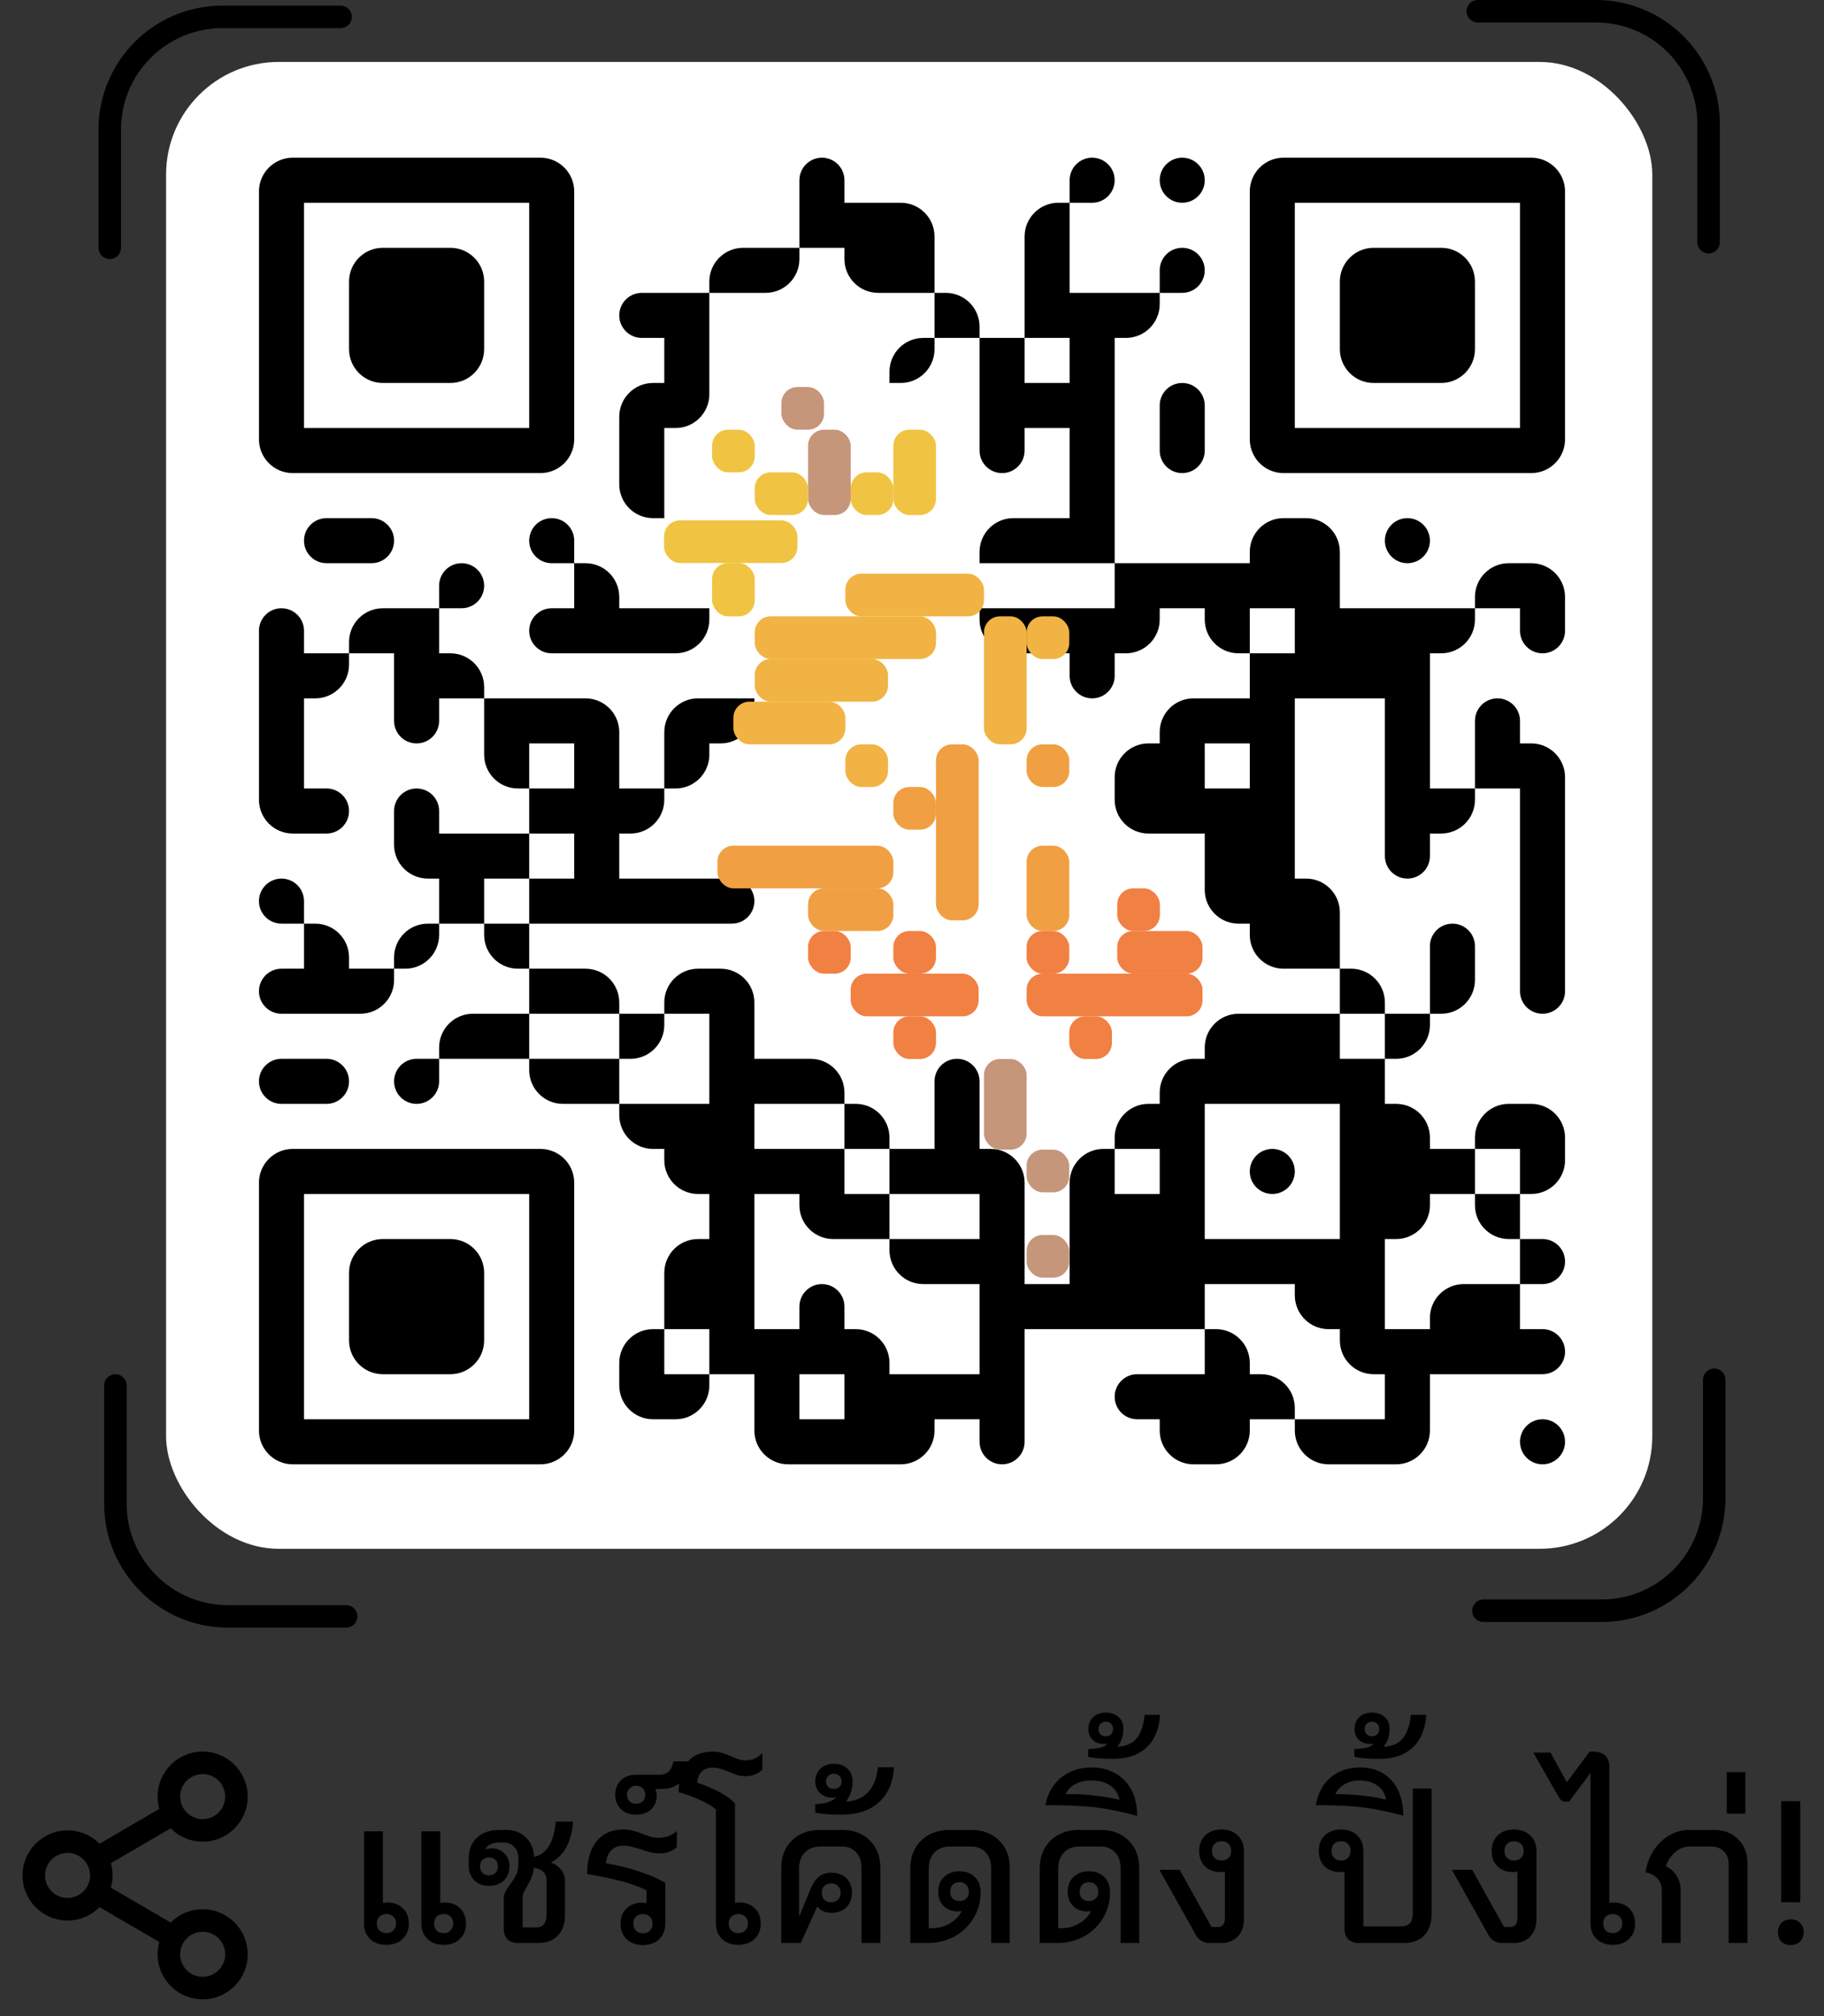 <svg width="162" height="179" viewBox="0 0 162 179" fill="none" xmlns="http://www.w3.org/2000/svg">
<rect x="0" y="0" width="162" height="179" fill="#333333" stroke="none"/>
<rect x="14.75" y="5.5" width="132" height="132" rx="10" fill="white"/>
<path d="M23 17C23 15.343 24.343 14 26 14H27V18H23V17ZM27 14H31V18H27V14ZM31 14H35V18H31V14ZM35 14H39V18H35V14ZM39 14H43V18H39V14ZM43 14H47V18H43V14ZM47 14H48C49.657 14 51 15.343 51 17V18H47V14ZM71 16C71 14.895 71.895 14 73 14V14C74.105 14 75 14.895 75 16V18H71V16ZM95 16C95 14.895 95.895 14 97 14V14C98.105 14 99 14.895 99 16V16C99 17.105 98.105 18 97 18H95V16ZM103 16C103 14.895 103.895 14 105 14V14C106.105 14 107 14.895 107 16V16C107 17.105 106.105 18 105 18V18C103.895 18 103 17.105 103 16V16ZM111 17C111 15.343 112.343 14 114 14H115V18H111V17ZM115 14H119V18H115V14ZM119 14H123V18H119V14ZM123 14H127V18H123V14ZM127 14H131V18H127V14ZM131 14H135V18H131V14ZM135 14H136C137.657 14 139 15.343 139 17V18H135V14ZM23 18H27V22H23V18ZM47 18H51V22H47V18ZM71 18H75V22H71V18ZM75 18H79V22H75V18ZM79 18H80C81.657 18 83 19.343 83 21V22H79V18ZM91 21C91 19.343 92.343 18 94 18H95V22H91V21ZM111 18H115V22H111V18ZM135 18H139V22H135V18ZM23 22H27V26H23V22ZM31 25C31 23.343 32.343 22 34 22H35V26H31V25ZM35 22H39V26H35V22ZM39 22H40C41.657 22 43 23.343 43 25V26H39V22ZM47 22H51V26H47V22ZM63 25C63 23.343 64.343 22 66 22H67V26H63V25ZM67 22H71V23C71 24.657 69.657 26 68 26H67V22ZM75 22H79V26H78C76.343 26 75 24.657 75 23V22ZM79 22H83V26H79V22ZM91 22H95V26H91V22ZM103 24C103 22.895 103.895 22 105 22V22C106.105 22 107 22.895 107 24V24C107 25.105 106.105 26 105 26H103V24ZM111 22H115V26H111V22ZM119 25C119 23.343 120.343 22 122 22H123V26H119V25ZM123 22H127V26H123V22ZM127 22H128C129.657 22 131 23.343 131 25V26H127V22ZM135 22H139V26H135V22ZM23 26H27V30H23V26ZM31 26H35V30H31V26ZM35 26H39V30H35V26ZM39 26H43V30H39V26ZM47 26H51V30H47V26ZM55 28C55 26.895 55.895 26 57 26H59V30H57C55.895 30 55 29.105 55 28V28ZM59 26H63V30H59V26ZM83 26H84C85.657 26 87 27.343 87 29V30H83V26ZM91 26H95V30H91V26ZM95 26H99V30H95V26ZM99 26H103V27C103 28.657 101.657 30 100 30H99V26ZM111 26H115V30H111V26ZM119 26H123V30H119V26ZM123 26H127V30H123V26ZM127 26H131V30H127V26ZM135 26H139V30H135V26ZM23 30H27V34H23V30ZM31 30H35V34H34C32.343 34 31 32.657 31 31V30ZM35 30H39V34H35V30ZM39 30H43V31C43 32.657 41.657 34 40 34H39V30ZM47 30H51V34H47V30ZM59 30H63V34H59V30ZM79 33C79 31.343 80.343 30 82 30H83V31C83 32.657 81.657 34 80 34H79V33ZM87 30H91V34H87V30ZM95 30H99V34H95V30ZM111 30H115V34H111V30ZM119 30H123V34H122C120.343 34 119 32.657 119 31V30ZM123 30H127V34H123V30ZM127 30H131V31C131 32.657 129.657 34 128 34H127V30ZM135 30H139V34H135V30ZM23 34H27V38H23V34ZM47 34H51V38H47V34ZM55 37C55 35.343 56.343 34 58 34H59V38H55V37ZM59 34H63V35C63 36.657 61.657 38 60 38H59V34ZM87 34H91V38H87V34ZM91 34H95V38H91V34ZM95 34H99V38H95V34ZM103 36C103 34.895 103.895 34 105 34V34C106.105 34 107 34.895 107 36V38H103V36ZM111 34H115V38H111V34ZM135 34H139V38H135V34ZM23 38H27V42H26C24.343 42 23 40.657 23 39V38ZM27 38H31V42H27V38ZM31 38H35V42H31V38ZM35 38H39V42H35V38ZM39 38H43V42H39V38ZM43 38H47V42H43V38ZM47 38H51V39C51 40.657 49.657 42 48 42H47V38ZM55 38H59V42H55V38ZM87 38H91V40C91 41.105 90.105 42 89 42V42C87.895 42 87 41.105 87 40V38ZM95 38H99V42H95V38ZM103 38H107V40C107 41.105 106.105 42 105 42V42C103.895 42 103 41.105 103 40V38ZM111 38H115V42H114C112.343 42 111 40.657 111 39V38ZM115 38H119V42H115V38ZM119 38H123V42H119V38ZM123 38H127V42H123V38ZM127 38H131V42H127V38ZM131 38H135V42H131V38ZM135 38H139V39C139 40.657 137.657 42 136 42H135V38ZM55 42H59V46H58C56.343 46 55 44.657 55 43V42ZM95 42H99V46H95V42ZM27 48C27 46.895 27.895 46 29 46H31V50H29C27.895 50 27 49.105 27 48V48ZM31 46H33C34.105 46 35 46.895 35 48V48C35 49.105 34.105 50 33 50H31V46ZM47 48C47 46.895 47.895 46 49 46V46C50.105 46 51 46.895 51 48V50H49C47.895 50 47 49.105 47 48V48ZM87 49C87 47.343 88.343 46 90 46H91V50H87V49ZM91 46H95V50H91V46ZM95 46H99V50H95V46ZM111 49C111 47.343 112.343 46 114 46H115V50H111V49ZM115 46H116C117.657 46 119 47.343 119 49V50H115V46ZM123 48C123 46.895 123.895 46 125 46V46C126.105 46 127 46.895 127 48V48C127 49.105 126.105 50 125 50V50C123.895 50 123 49.105 123 48V48ZM39 52C39 50.895 39.895 50 41 50V50C42.105 50 43 50.895 43 52V52C43 53.105 42.105 54 41 54H39V52ZM51 50H52C53.657 50 55 51.343 55 53V54H51V50ZM99 50H103V54H99V50ZM103 50H107V54H103V50ZM107 50H111V54H107V50ZM111 50H115V54H111V50ZM115 50H119V54H115V50ZM131 53C131 51.343 132.343 50 134 50H135V54H131V53ZM135 50H136C137.657 50 139 51.343 139 53V54H135V50ZM23 56C23 54.895 23.895 54 25 54V54C26.105 54 27 54.895 27 56V58H23V56ZM31 57C31 55.343 32.343 54 34 54H35V58H31V57ZM35 54H39V58H35V54ZM47 56C47 54.895 47.895 54 49 54H51V58H49C47.895 58 47 57.105 47 56V56ZM51 54H55V58H51V54ZM55 54H59V58H55V54ZM59 54H63V55C63 56.657 61.657 58 60 58H59V54ZM87 54H91V58H90C88.343 58 87 56.657 87 55V54ZM91 54H95V58H91V54ZM95 54H99V58H95V54ZM99 54H103V55C103 56.657 101.657 58 100 58H99V54ZM107 54H111V58H110C108.343 58 107 56.657 107 55V54ZM115 54H119V58H115V54ZM119 54H123V58H119V54ZM123 54H127V58H123V54ZM127 54H131V55C131 56.657 129.657 58 128 58H127V54ZM135 54H139V56C139 57.105 138.105 58 137 58V58C135.895 58 135 57.105 135 56V54ZM23 58H27V62H23V58ZM27 58H31V59C31 60.657 29.657 62 28 62H27V58ZM35 58H39V62H35V58ZM39 58H40C41.657 58 43 59.343 43 61V62H39V58ZM95 58H99V60C99 61.105 98.105 62 97 62V62C95.895 62 95 61.105 95 60V58ZM111 58H115V62H111V58ZM115 58H119V62H115V58ZM119 58H123V62H119V58ZM123 58H127V62H123V58ZM23 62H27V66H23V62ZM35 62H39V64C39 65.105 38.105 66 37 66V66C35.895 66 35 65.105 35 64V62ZM43 62H47V66H43V62ZM47 62H51V66H47V62ZM51 62H52C53.657 62 55 63.343 55 65V66H51V62ZM59 65C59 63.343 60.343 62 62 62H63V66H59V65ZM63 62H67V63C67 64.657 65.657 66 64 66H63V62ZM103 65C103 63.343 104.343 62 106 62H107V66H103V65ZM107 62H111V66H107V62ZM111 62H115V66H111V62ZM123 62H127V66H123V62ZM131 64C131 62.895 131.895 62 133 62V62C134.105 62 135 62.895 135 64V66H131V64ZM23 66H27V70H23V66ZM43 66H47V70H46C44.343 70 43 68.657 43 67V66ZM51 66H55V70H51V66ZM59 66H63V67C63 68.657 61.657 70 60 70H59V66ZM99 69C99 67.343 100.343 66 102 66H103V70H99V69ZM103 66H107V70H103V66ZM111 66H115V70H111V66ZM123 66H127V70H123V66ZM131 66H135V70H131V66ZM135 66H136C137.657 66 139 67.343 139 69V70H135V66ZM23 70H27V74H26C24.343 74 23 72.657 23 71V70ZM27 70H29C30.105 70 31 70.895 31 72V72C31 73.105 30.105 74 29 74H27V70ZM35 72C35 70.895 35.895 70 37 70V70C38.105 70 39 70.895 39 72V74H35V72ZM47 70H51V74H47V70ZM51 70H55V74H51V70ZM55 70H59V71C59 72.657 57.657 74 56 74H55V70ZM99 70H103V74H102C100.343 74 99 72.657 99 71V70ZM103 70H107V74H103V70ZM107 70H111V74H107V70ZM111 70H115V74H111V70ZM123 70H127V74H123V70ZM127 70H131V71C131 72.657 129.657 74 128 74H127V70ZM135 70H139V74H135V70ZM35 74H39V78H38C36.343 78 35 76.657 35 75V74ZM39 74H43V78H39V74ZM43 74H47V78H43V74ZM51 74H55V78H51V74ZM107 74H111V78H107V74ZM111 74H115V78H111V74ZM123 74H127V76C127 77.105 126.105 78 125 78V78C123.895 78 123 77.105 123 76V74ZM135 74H139V78H135V74ZM23 80C23 78.895 23.895 78 25 78V78C26.105 78 27 78.895 27 80V82H25C23.895 82 23 81.105 23 80V80ZM39 78H43V82H39V78ZM47 78H51V82H47V78ZM51 78H55V82H51V78ZM55 78H59V82H55V78ZM59 78H63V82H59V78ZM63 78H65C66.105 78 67 78.895 67 80V80C67 81.105 66.105 82 65 82H63V78ZM107 78H111V82H110C108.343 82 107 80.657 107 79V78ZM111 78H115V82H111V78ZM115 78H116C117.657 78 119 79.343 119 81V82H115V78ZM135 78H139V82H135V78ZM27 82H28C29.657 82 31 83.343 31 85V86H27V82ZM35 85C35 83.343 36.343 82 38 82H39V83C39 84.657 37.657 86 36 86H35V85ZM43 82H47V86H46C44.343 86 43 84.657 43 83V82ZM111 82H115V86H114C112.343 86 111 84.657 111 83V82ZM115 82H119V86H115V82ZM127 84C127 82.895 127.895 82 129 82V82C130.105 82 131 82.895 131 84V86H127V84ZM135 82H139V86H135V82ZM23 88C23 86.895 23.895 86 25 86H27V90H25C23.895 90 23 89.105 23 88V88ZM27 86H31V90H27V86ZM31 86H35V87C35 88.657 33.657 90 32 90H31V86ZM47 86H51V90H47V86ZM51 86H52C53.657 86 55 87.343 55 89V90H51V86ZM59 89C59 87.343 60.343 86 62 86H63V90H59V89ZM63 86H64C65.657 86 67 87.343 67 89V90H63V86ZM119 86H120C121.657 86 123 87.343 123 89V90H119V86ZM127 86H131V87C131 88.657 129.657 90 128 90H127V86ZM135 86H139V88C139 89.105 138.105 90 137 90V90C135.895 90 135 89.105 135 88V86ZM39 93C39 91.343 40.343 90 42 90H43V94H39V93ZM43 90H47V94H43V90ZM55 90H59V91C59 92.657 57.657 94 56 94H55V90ZM63 90H67V94H63V90ZM107 93C107 91.343 108.343 90 110 90H111V94H107V93ZM111 90H115V94H111V90ZM115 90H119V94H115V90ZM123 90H127V91C127 92.657 125.657 94 124 94H123V90ZM23 96C23 94.895 23.895 94 25 94H27V98H25C23.895 98 23 97.105 23 96V96ZM27 94H29C30.105 94 31 94.895 31 96V96C31 97.105 30.105 98 29 98H27V94ZM35 96C35 94.895 35.895 94 37 94H39V96C39 97.105 38.105 98 37 98V98C35.895 98 35 97.105 35 96V96ZM47 94H51V98H50C48.343 98 47 96.657 47 95V94ZM51 94H55V98H51V94ZM63 94H67V98H63V94ZM67 94H71V98H67V94ZM71 94H72C73.657 94 75 95.343 75 97V98H71V94ZM83 96C83 94.895 83.895 94 85 94V94C86.105 94 87 94.895 87 96V98H83V96ZM103 97C103 95.343 104.343 94 106 94H107V98H103V97ZM107 94H111V98H107V94ZM111 94H115V98H111V94ZM115 94H119V98H115V94ZM119 94H123V98H119V94ZM55 98H59V102H58C56.343 102 55 100.657 55 99V98ZM59 98H63V102H59V98ZM63 98H67V102H63V98ZM75 98H76C77.657 98 79 99.343 79 101V102H75V98ZM83 98H87V102H83V98ZM99 101C99 99.343 100.343 98 102 98H103V102H99V101ZM103 98H107V102H103V98ZM119 98H123V102H119V98ZM123 98H124C125.657 98 127 99.343 127 101V102H123V98ZM131 101C131 99.343 132.343 98 134 98H135V102H131V101ZM135 98H136C137.657 98 139 99.343 139 101V102H135V98ZM23 105C23 103.343 24.343 102 26 102H27V106H23V105ZM27 102H31V106H27V102ZM31 102H35V106H31V102ZM35 102H39V106H35V102ZM39 102H43V106H39V102ZM43 102H47V106H43V102ZM47 102H48C49.657 102 51 103.343 51 105V106H47V102ZM59 102H63V106H62C60.343 106 59 104.657 59 103V102ZM63 102H67V106H63V102ZM67 102H71V106H67V102ZM71 102H75V106H71V102ZM79 102H83V106H79V102ZM83 102H87V106H83V102ZM87 102H88C89.657 102 91 103.343 91 105V106H87V102ZM95 105C95 103.343 96.343 102 98 102H99V106H95V105ZM103 102H107V106H103V102ZM111 104C111 102.895 111.895 102 113 102V102C114.105 102 115 102.895 115 104V104C115 105.105 114.105 106 113 106V106C111.895 106 111 105.105 111 104V104ZM119 102H123V106H119V102ZM123 102H127V106H123V102ZM127 102H131V106H127V102ZM135 102H139V103C139 104.657 137.657 106 136 106H135V102ZM23 106H27V110H23V106ZM47 106H51V110H47V106ZM63 106H67V110H63V106ZM71 106H75V110H74C72.343 110 71 108.657 71 107V106ZM75 106H79V110H75V106ZM87 106H91V110H87V106ZM95 106H99V110H95V106ZM99 106H103V110H99V106ZM103 106H107V110H103V106ZM119 106H123V110H119V106ZM123 106H127V107C127 108.657 125.657 110 124 110H123V106ZM131 106H135V110H134C132.343 110 131 108.657 131 107V106ZM23 110H27V114H23V110ZM31 113C31 111.343 32.343 110 34 110H35V114H31V113ZM35 110H39V114H35V110ZM39 110H40C41.657 110 43 111.343 43 113V114H39V110ZM47 110H51V114H47V110ZM59 113C59 111.343 60.343 110 62 110H63V114H59V113ZM63 110H67V114H63V110ZM79 110H83V114H82C80.343 114 79 112.657 79 111V110ZM83 110H87V114H83V110ZM87 110H91V114H87V110ZM95 110H99V114H95V110ZM99 110H103V114H99V110ZM103 110H107V114H103V110ZM107 110H111V114H107V110ZM111 110H115V114H111V110ZM115 110H119V114H115V110ZM119 110H123V114H119V110ZM135 110H137C138.105 110 139 110.895 139 112V112C139 113.105 138.105 114 137 114H135V110ZM23 114H27V118H23V114ZM31 114H35V118H31V114ZM35 114H39V118H35V114ZM39 114H43V118H39V114ZM47 114H51V118H47V114ZM59 114H63V118H59V114ZM63 114H67V118H63V114ZM71 116C71 114.895 71.895 114 73 114V114C74.105 114 75 114.895 75 116V118H71V116ZM87 114H91V118H87V114ZM91 114H95V118H91V114ZM95 114H99V118H95V114ZM99 114H103V118H99V114ZM103 114H107V118H103V114ZM115 114H119V118H118C116.343 118 115 116.657 115 115V114ZM119 114H123V118H119V114ZM127 117C127 115.343 128.343 114 130 114H131V118H127V117ZM131 114H135V118H131V114ZM23 118H27V122H23V118ZM31 118H35V122H34C32.343 122 31 120.657 31 119V118ZM35 118H39V122H35V118ZM39 118H43V119C43 120.657 41.657 122 40 122H39V118ZM47 118H51V122H47V118ZM55 121C55 119.343 56.343 118 58 118H59V122H55V121ZM63 118H67V122H63V118ZM67 118H71V122H67V118ZM71 118H75V122H71V118ZM75 118H76C77.657 118 79 119.343 79 121V122H75V118ZM87 118H91V122H87V118ZM107 118H108C109.657 118 111 119.343 111 121V122H107V118ZM119 118H123V122H122C120.343 122 119 120.657 119 119V118ZM123 118H127V122H123V118ZM127 118H131V122H127V118ZM131 118H135V122H131V118ZM135 118H137C138.105 118 139 118.895 139 120V120C139 121.105 138.105 122 137 122H135V118ZM23 122H27V126H23V122ZM47 122H51V126H47V122ZM55 122H59V126H58C56.343 126 55 124.657 55 123V122ZM59 122H63V123C63 124.657 61.657 126 60 126H59V122ZM67 122H71V126H67V122ZM75 122H79V126H75V122ZM79 122H83V126H79V122ZM83 122H87V126H83V122ZM87 122H91V126H87V122ZM99 124C99 122.895 99.895 122 101 122H103V126H101C99.895 126 99 125.105 99 124V124ZM103 122H107V126H103V122ZM107 122H111V126H107V122ZM111 122H112C113.657 122 115 123.343 115 125V126H111V122ZM123 122H127V126H123V122ZM23 126H27V130H26C24.343 130 23 128.657 23 127V126ZM27 126H31V130H27V126ZM31 126H35V130H31V126ZM35 126H39V130H35V126ZM39 126H43V130H39V126ZM43 126H47V130H43V126ZM47 126H51V127C51 128.657 49.657 130 48 130H47V126ZM67 126H71V130H70C68.343 130 67 128.657 67 127V126ZM71 126H75V130H71V126ZM75 126H79V130H75V126ZM79 126H83V127C83 128.657 81.657 130 80 130H79V126ZM87 126H91V128C91 129.105 90.105 130 89 130V130C87.895 130 87 129.105 87 128V126ZM103 126H107V130H106C104.343 130 103 128.657 103 127V126ZM107 126H111V127C111 128.657 109.657 130 108 130H107V126ZM115 126H119V130H118C116.343 130 115 128.657 115 127V126ZM119 126H123V130H119V126ZM123 126H127V127C127 128.657 125.657 130 124 130H123V126ZM135 128C135 126.895 135.895 126 137 126V126C138.105 126 139 126.895 139 128V128C139 129.105 138.105 130 137 130V130C135.895 130 135 129.105 135 128V128Z" fill="black"/>
<rect x="91.18" y="109.641" width="3.788" height="3.788" rx="1.42" fill="#C6967B"/>
<rect x="91.18" y="102.065" width="3.788" height="3.788" rx="1.42" fill="#C6967B"/>
<rect x="87.392" y="94.016" width="3.788" height="8.049" rx="1.42" fill="#C6967B"/>
<rect x="71.768" y="38.147" width="3.788" height="7.576" rx="1.42" fill="#C6967B"/>
<rect x="69.4" y="34.359" width="3.788" height="3.788" rx="1.42" fill="#C6967B"/>
<rect x="79.343" y="90.228" width="3.788" height="3.788" rx="1.42" fill="#F18043"/>
<rect x="94.968" y="90.228" width="3.788" height="3.788" rx="1.42" fill="#F18043"/>
<rect x="91.18" y="86.441" width="15.624" height="3.788" rx="1.42" fill="#F18043"/>
<rect x="75.555" y="86.441" width="11.363" height="3.788" rx="1.42" fill="#F18043"/>
<rect x="71.768" y="82.653" width="3.788" height="3.788" rx="1.42" fill="#F18043"/>
<rect x="71.768" y="78.865" width="7.576" height="3.788" rx="1.42" fill="#F19F43"/>
<rect x="91.18" y="75.078" width="3.788" height="7.576" rx="1.42" fill="#F19F43"/>
<rect x="63.719" y="75.078" width="15.624" height="3.788" rx="1.42" fill="#F19F43"/>
<rect x="79.343" y="69.869" width="3.788" height="3.788" rx="1.42" fill="#F19F43"/>
<rect x="91.18" y="66.082" width="3.788" height="3.788" rx="1.42" fill="#F19F43"/>
<rect x="83.131" y="66.082" width="3.788" height="15.624" rx="1.42" fill="#F19F43"/>
<rect x="87.392" y="54.718" width="3.788" height="11.363" rx="1.42" fill="#F1B343"/>
<rect x="75.082" y="66.082" width="3.788" height="3.788" rx="1.42" fill="#F1B343"/>
<rect x="91.18" y="54.718" width="3.788" height="3.788" rx="1.42" fill="#F1B343"/>
<rect x="65.139" y="62.294" width="9.943" height="3.788" rx="1.42" fill="#F1B343"/>
<rect x="67.032" y="58.506" width="11.837" height="3.788" rx="1.42" fill="#F1B343"/>
<rect x="67.032" y="54.718" width="16.098" height="3.788" rx="1.42" fill="#F1B343"/>
<rect x="75.082" y="50.931" width="12.31" height="3.788" rx="1.42" fill="#F1B343"/>
<rect x="63.245" y="49.984" width="3.788" height="4.735" rx="1.42" fill="#F1C343"/>
<rect x="63.245" y="38.147" width="3.788" height="3.788" rx="1.42" fill="#F1C343"/>
<rect x="79.343" y="38.147" width="3.788" height="7.576" rx="1.42" fill="#F1C343"/>
<rect x="58.983" y="46.196" width="11.837" height="3.788" rx="1.42" fill="#F1C343"/>
<rect x="67.032" y="41.935" width="4.735" height="3.788" rx="1.42" fill="#F1C343"/>
<rect x="75.555" y="41.935" width="3.788" height="3.788" rx="1.42" fill="#F1C343"/>
<rect x="79.343" y="82.653" width="3.788" height="3.788" rx="1.42" fill="#F18043"/>
<rect x="91.18" y="82.653" width="3.788" height="3.788" rx="1.42" fill="#F18043"/>
<rect x="99.228" y="78.865" width="3.788" height="3.788" rx="1.42" fill="#F18043"/>
<rect x="99.228" y="82.653" width="7.576" height="3.788" rx="1.42" fill="#F18043"/>
<path fill-rule="evenodd" clip-rule="evenodd" d="M19.75 2.5C14.779 2.5 10.75 6.529 10.75 11.5V22C10.75 22.552 10.302 23 9.75 23C9.198 23 8.75 22.552 8.75 22V11.5C8.75 5.425 13.675 0.5 19.75 0.5H30.25C30.802 0.5 31.25 0.948 31.25 1.5C31.25 2.052 30.802 2.5 30.25 2.5H19.75Z" fill="black"/>
<path fill-rule="evenodd" clip-rule="evenodd" d="M142.25 142C147.221 142 151.25 137.971 151.25 133V122.5C151.25 121.948 151.698 121.5 152.25 121.5C152.802 121.5 153.25 121.948 153.25 122.5V133C153.25 139.075 148.325 144 142.25 144H131.75C131.198 144 130.75 143.552 130.75 143C130.75 142.448 131.198 142 131.75 142H142.25Z" fill="black"/>
<path fill-rule="evenodd" clip-rule="evenodd" d="M11.25 133.5C11.25 138.471 15.279 142.5 20.25 142.5H30.75C31.302 142.5 31.75 142.948 31.75 143.5C31.75 144.052 31.302 144.5 30.75 144.5H20.25C14.175 144.5 9.25 139.575 9.25 133.5L9.25 123C9.25 122.448 9.698 122 10.25 122C10.802 122 11.25 122.448 11.25 123L11.25 133.5Z" fill="black"/>
<path fill-rule="evenodd" clip-rule="evenodd" d="M150.75 11C150.75 6.029 146.721 2 141.75 2L131.25 2C130.698 2 130.25 1.552 130.25 1C130.25 0.448 130.698 0 131.25 0L141.75 0C147.825 0 152.75 4.925 152.75 11V21.5C152.75 22.052 152.302 22.5 151.75 22.5C151.198 22.5 150.75 22.052 150.75 21.5V11Z" fill="black"/>
<path fill-rule="evenodd" clip-rule="evenodd" d="M18 157.5C16.895 157.5 16 158.395 16 159.5C16 159.847 16.089 160.174 16.244 160.459C16.255 160.474 16.264 160.49 16.274 160.506C16.283 160.522 16.292 160.538 16.3 160.554C16.653 161.122 17.282 161.5 18 161.5C19.105 161.5 20 160.605 20 159.5C20 158.395 19.105 157.5 18 157.5ZM15.158 162.315C15.883 163.047 16.889 163.5 18 163.5C20.209 163.5 22 161.709 22 159.5C22 157.291 20.209 155.5 18 155.5C15.791 155.5 14 157.291 14 159.5C14 159.877 14.052 160.242 14.15 160.588L8.842 163.685C8.117 162.953 7.111 162.5 6 162.5C3.791 162.5 2 164.291 2 166.5C2 168.709 3.791 170.5 6 170.5C7.112 170.5 8.117 170.047 8.842 169.314L14.151 172.408C14.053 172.755 14 173.121 14 173.5C14 175.709 15.791 177.5 18 177.5C20.209 177.5 22 175.709 22 173.5C22 171.291 20.209 169.5 18 169.5C16.89 169.5 15.886 169.952 15.161 170.682L9.85 167.587C9.948 167.241 10 166.877 10 166.5C10 166.123 9.948 165.758 9.85 165.412L15.158 162.315ZM7.7 165.445C7.708 165.462 7.717 165.478 7.726 165.494C7.736 165.51 7.746 165.526 7.756 165.542C7.912 165.826 8 166.153 8 166.5C8 166.847 7.911 167.174 7.756 167.459C7.745 167.474 7.735 167.49 7.726 167.507C7.717 167.522 7.708 167.538 7.7 167.554C7.347 168.122 6.718 168.5 6 168.5C4.895 168.5 4 167.605 4 166.5C4 165.395 4.895 164.5 6 164.5C6.717 164.5 7.347 164.878 7.7 165.445ZM16 173.5C16 173.175 16.078 172.868 16.215 172.597C16.24 172.564 16.263 172.53 16.284 172.494C16.304 172.459 16.322 172.423 16.338 172.387C16.697 171.852 17.307 171.5 18 171.5C19.105 171.5 20 172.395 20 173.5C20 174.605 19.105 175.5 18 175.5C16.895 175.5 16 174.605 16 173.5Z" fill="black"/>
<path d="M34.402 168.9C34.978 168.9 35.44 169.074 35.788 169.422C36.136 169.758 36.31 170.208 36.31 170.772C36.31 171.336 36.124 171.792 35.752 172.14C35.392 172.488 34.912 172.662 34.312 172.662C33.712 172.662 33.232 172.488 32.872 172.14C32.512 171.792 32.332 171.336 32.332 170.772V162.582H34.006V168.936C34.174 168.912 34.306 168.9 34.402 168.9ZM39.496 168.9C40.06 168.9 40.516 169.074 40.864 169.422C41.212 169.758 41.386 170.208 41.386 170.772C41.386 171.336 41.206 171.792 40.846 172.14C40.486 172.488 40.006 172.662 39.406 172.662C38.818 172.662 38.338 172.488 37.966 172.14C37.606 171.792 37.426 171.336 37.426 170.772V162.582H39.1V168.936C39.268 168.912 39.4 168.9 39.496 168.9ZM34.312 171.618C34.576 171.618 34.786 171.54 34.942 171.384C35.098 171.228 35.176 171.024 35.176 170.772C35.176 170.508 35.098 170.304 34.942 170.16C34.786 170.004 34.576 169.926 34.312 169.926C34.06 169.926 33.856 170.004 33.7 170.16C33.544 170.304 33.466 170.508 33.466 170.772C33.466 171.024 33.544 171.228 33.7 171.384C33.856 171.54 34.06 171.618 34.312 171.618ZM39.406 171.618C39.67 171.618 39.874 171.54 40.018 171.384C40.174 171.228 40.252 171.024 40.252 170.772C40.252 170.508 40.174 170.304 40.018 170.16C39.874 170.004 39.67 169.926 39.406 169.926C39.142 169.926 38.932 170.004 38.776 170.16C38.632 170.304 38.56 170.508 38.56 170.772C38.56 171.024 38.632 171.228 38.776 171.384C38.932 171.54 39.142 171.618 39.406 171.618ZM50.881 161.97C50.773 162.846 50.557 163.56 50.233 164.112C49.921 164.652 49.483 165.066 48.919 165.354C49.303 165.486 49.609 165.702 49.837 166.002C50.065 166.29 50.179 166.614 50.179 166.974V170.016C50.179 170.796 49.963 171.408 49.531 171.852C49.111 172.284 48.517 172.5 47.749 172.5H46.021C45.625 172.5 45.313 172.392 45.085 172.176C44.857 171.948 44.743 171.642 44.743 171.258V168.54C44.743 168.324 44.791 168.126 44.887 167.946C44.983 167.754 45.127 167.532 45.319 167.28C45.559 166.956 45.739 166.668 45.859 166.416C45.979 166.164 46.039 165.864 46.039 165.516V164.976C46.039 164.556 45.919 164.22 45.679 163.968C45.439 163.704 45.127 163.572 44.743 163.572H44.365C43.741 163.572 43.315 163.776 43.087 164.184V164.202C43.255 164.13 43.441 164.094 43.645 164.094C44.125 164.094 44.509 164.244 44.797 164.544C45.097 164.832 45.247 165.216 45.247 165.696C45.247 166.212 45.079 166.632 44.743 166.956C44.407 167.268 43.969 167.424 43.429 167.424C42.901 167.424 42.469 167.262 42.133 166.938C41.797 166.602 41.629 166.164 41.629 165.624V165.012C41.629 164.22 41.875 163.596 42.367 163.14C42.859 162.684 43.531 162.456 44.383 162.456H44.923C45.667 162.456 46.261 162.678 46.705 163.122C47.161 163.554 47.401 164.13 47.425 164.85C47.953 164.742 48.379 164.448 48.703 163.968C49.027 163.476 49.237 162.81 49.333 161.97L49.369 161.718H50.899L50.881 161.97ZM43.429 164.904C43.189 164.904 42.997 164.976 42.853 165.12C42.709 165.264 42.637 165.456 42.637 165.696C42.637 165.936 42.709 166.128 42.853 166.272C42.997 166.416 43.189 166.488 43.429 166.488C43.669 166.488 43.861 166.416 44.005 166.272C44.149 166.128 44.221 165.936 44.221 165.696C44.221 165.456 44.149 165.264 44.005 165.12C43.861 164.976 43.669 164.904 43.429 164.904ZM48.541 166.938C48.541 166.302 48.163 165.93 47.407 165.822C47.383 166.134 47.323 166.41 47.227 166.65C47.131 166.89 46.993 167.16 46.813 167.46C46.681 167.676 46.579 167.862 46.507 168.018C46.447 168.162 46.417 168.318 46.417 168.486V171.114H47.659C47.947 171.114 48.163 171.018 48.307 170.826C48.463 170.634 48.541 170.358 48.541 169.998V166.938ZM55.365 163.86C54.909 163.86 54.549 163.998 54.285 164.274C54.021 164.538 53.865 164.916 53.817 165.408C56.025 165.816 57.783 166.398 59.091 167.154V170.772C59.091 171.348 58.911 171.81 58.551 172.158C58.191 172.506 57.711 172.68 57.111 172.68C56.511 172.68 56.025 172.506 55.653 172.158C55.293 171.81 55.113 171.348 55.113 170.772C55.113 170.22 55.287 169.776 55.635 169.44C55.995 169.092 56.457 168.918 57.021 168.918C57.117 168.918 57.249 168.93 57.417 168.954V167.82C56.313 167.244 54.555 166.764 52.143 166.38C52.143 165.12 52.425 164.148 52.989 163.464C53.553 162.768 54.345 162.42 55.365 162.42C55.677 162.42 55.959 162.456 56.211 162.528C56.475 162.588 56.769 162.684 57.093 162.816C57.393 162.936 57.645 163.026 57.849 163.086C58.053 163.134 58.269 163.158 58.497 163.158C59.145 163.158 59.685 162.954 60.117 162.546V163.986C59.721 164.358 59.205 164.544 58.569 164.544C58.305 164.544 58.053 164.514 57.813 164.454C57.573 164.394 57.297 164.31 56.985 164.202C56.613 164.082 56.313 163.998 56.085 163.95C55.869 163.89 55.629 163.86 55.365 163.86ZM57.111 171.636C57.363 171.636 57.567 171.558 57.723 171.402C57.879 171.246 57.957 171.036 57.957 170.772C57.957 170.52 57.879 170.316 57.723 170.16C57.567 170.004 57.363 169.926 57.111 169.926C56.847 169.926 56.637 170.004 56.481 170.16C56.325 170.316 56.247 170.52 56.247 170.772C56.247 171.036 56.325 171.246 56.481 171.402C56.637 171.558 56.847 171.636 57.111 171.636ZM61.249 156.372C61.177 157.14 60.925 157.74 60.493 158.172C60.061 158.604 59.491 158.82 58.783 158.82H58.207C58.291 159.012 58.333 159.198 58.333 159.378C58.333 159.894 58.165 160.314 57.829 160.638C57.493 160.95 57.049 161.106 56.497 161.106C55.945 161.106 55.501 160.944 55.165 160.62C54.817 160.296 54.643 159.87 54.643 159.342C54.643 158.802 54.811 158.37 55.147 158.046C55.483 157.722 55.933 157.56 56.497 157.56H58.621C58.933 157.56 59.197 157.458 59.413 157.254C59.617 157.038 59.749 156.744 59.809 156.372H61.249ZM56.497 160.134C56.737 160.134 56.935 160.062 57.091 159.918C57.235 159.774 57.307 159.582 57.307 159.342C57.307 159.102 57.235 158.91 57.091 158.766C56.935 158.61 56.737 158.532 56.497 158.532C56.257 158.532 56.065 158.61 55.921 158.766C55.765 158.91 55.687 159.102 55.687 159.342C55.687 159.582 55.765 159.774 55.921 159.918C56.065 160.062 56.257 160.134 56.497 160.134ZM63.281 156.93C62.873 156.93 62.549 157.05 62.309 157.29C62.081 157.518 61.955 157.842 61.931 158.262C62.711 158.526 63.395 158.82 63.983 159.144C64.571 159.468 65.003 159.792 65.279 160.116V168.936C65.423 168.912 65.549 168.9 65.657 168.9C66.233 168.9 66.695 169.074 67.043 169.422C67.391 169.758 67.565 170.208 67.565 170.772C67.565 171.336 67.379 171.792 67.007 172.14C66.647 172.488 66.167 172.662 65.567 172.662C64.979 172.662 64.499 172.488 64.127 172.14C63.767 171.792 63.587 171.336 63.587 170.772V160.638C63.239 160.35 62.777 160.074 62.201 159.81C61.625 159.534 60.983 159.3 60.275 159.108C60.275 157.956 60.533 157.068 61.049 156.444C61.577 155.82 62.321 155.508 63.281 155.508C63.593 155.508 63.869 155.544 64.109 155.616C64.349 155.688 64.631 155.79 64.955 155.922C65.207 156.042 65.429 156.132 65.621 156.192C65.825 156.252 66.035 156.282 66.251 156.282C66.815 156.282 67.301 156.066 67.709 155.634V157.11C67.529 157.29 67.307 157.434 67.043 157.542C66.791 157.638 66.527 157.686 66.251 157.686C65.975 157.686 65.723 157.656 65.495 157.596C65.279 157.524 65.015 157.422 64.703 157.29C64.427 157.17 64.181 157.08 63.965 157.02C63.749 156.96 63.521 156.93 63.281 156.93ZM66.431 170.772C66.431 170.508 66.353 170.304 66.197 170.16C66.041 170.004 65.831 169.926 65.567 169.926C65.315 169.926 65.111 170.004 64.955 170.16C64.799 170.304 64.721 170.508 64.721 170.772C64.721 171.024 64.799 171.228 64.955 171.384C65.111 171.54 65.315 171.618 65.567 171.618C65.831 171.618 66.041 171.54 66.197 171.384C66.353 171.228 66.431 171.024 66.431 170.772ZM74.805 162.456C75.813 162.456 76.629 162.768 77.253 163.392C77.877 164.004 78.189 164.82 78.189 165.84V172.5H76.515V165.84C76.515 165.264 76.359 164.802 76.047 164.454C75.735 164.106 75.321 163.932 74.805 163.932H72.861C72.297 163.932 71.841 164.106 71.493 164.454C71.145 164.802 70.971 165.264 70.971 165.84V170.088H71.007L71.961 167.766C72.189 167.226 72.447 166.842 72.735 166.614C73.023 166.374 73.383 166.254 73.815 166.254C74.379 166.254 74.829 166.416 75.165 166.74C75.501 167.064 75.669 167.496 75.669 168.036C75.669 168.564 75.501 168.996 75.165 169.332C74.829 169.656 74.385 169.818 73.833 169.818C73.581 169.818 73.341 169.77 73.113 169.674C72.897 169.566 72.723 169.428 72.591 169.26L71.115 172.5H69.387V165.84C69.387 164.82 69.705 164.004 70.341 163.392C70.977 162.768 71.817 162.456 72.861 162.456H74.805ZM73.815 167.208C73.563 167.208 73.359 167.286 73.203 167.442C73.059 167.586 72.987 167.784 72.987 168.036C72.987 168.288 73.059 168.492 73.203 168.648C73.359 168.804 73.563 168.882 73.815 168.882C74.067 168.882 74.271 168.804 74.427 168.648C74.583 168.492 74.661 168.288 74.661 168.036C74.661 167.784 74.583 167.586 74.427 167.442C74.271 167.286 74.067 167.208 73.815 167.208ZM79.412 156.894C79.316 158.238 78.866 159.276 78.062 160.008C77.246 160.74 76.136 161.106 74.732 161.106C73.748 161.106 72.974 161.046 72.41 160.926V160.17C73.334 160.134 73.952 159.93 74.264 159.558C74.12 159.582 74.012 159.594 73.94 159.594C73.484 159.594 73.118 159.462 72.842 159.198C72.554 158.934 72.41 158.586 72.41 158.154C72.41 157.686 72.566 157.308 72.878 157.02C73.178 156.732 73.574 156.588 74.066 156.588C74.558 156.588 74.96 156.732 75.272 157.02C75.572 157.308 75.722 157.686 75.722 158.154C75.722 158.478 75.674 158.796 75.578 159.108C75.47 159.42 75.326 159.696 75.146 159.936V159.954C75.986 159.894 76.646 159.606 77.126 159.09C77.594 158.562 77.876 157.83 77.972 156.894H79.412ZM73.364 158.154C73.364 158.358 73.43 158.52 73.562 158.64C73.682 158.76 73.844 158.82 74.048 158.82C74.252 158.82 74.42 158.76 74.552 158.64C74.684 158.52 74.75 158.358 74.75 158.154C74.75 157.95 74.684 157.788 74.552 157.668C74.42 157.536 74.252 157.47 74.048 157.47C73.844 157.47 73.682 157.536 73.562 157.668C73.43 157.788 73.364 157.95 73.364 158.154ZM86.266 162.456C87.286 162.456 88.108 162.768 88.732 163.392C89.368 164.004 89.686 164.82 89.686 165.84V172.5H88.03V165.84C88.03 165.264 87.868 164.802 87.544 164.454C87.22 164.106 86.794 163.932 86.266 163.932H84.34C83.788 163.932 83.338 164.112 82.99 164.472C82.654 164.832 82.486 165.312 82.486 165.912V171.186H82.72C83.32 171.186 83.86 171.048 84.34 170.772C84.82 170.496 85.18 170.124 85.42 169.656C85.276 169.68 85.162 169.692 85.078 169.692C84.562 169.692 84.142 169.536 83.818 169.224C83.494 168.9 83.332 168.474 83.332 167.946C83.332 167.394 83.506 166.956 83.854 166.632C84.202 166.296 84.658 166.128 85.222 166.128C85.786 166.128 86.236 166.296 86.572 166.632C86.92 166.968 87.094 167.424 87.094 168C87.094 168.828 86.89 169.584 86.482 170.268C86.086 170.94 85.534 171.48 84.826 171.888C84.118 172.284 83.326 172.488 82.45 172.5H80.848V165.912C80.848 164.88 81.166 164.046 81.802 163.41C82.45 162.774 83.296 162.456 84.34 162.456H86.266ZM84.394 167.946C84.394 168.198 84.466 168.402 84.61 168.558C84.766 168.702 84.97 168.774 85.222 168.774C85.474 168.774 85.672 168.702 85.816 168.558C85.972 168.402 86.05 168.198 86.05 167.946C86.05 167.694 85.972 167.49 85.816 167.334C85.672 167.178 85.474 167.1 85.222 167.1C84.97 167.1 84.766 167.178 84.61 167.334C84.466 167.49 84.394 167.694 84.394 167.946ZM97.762 162.456C98.782 162.456 99.604 162.768 100.228 163.392C100.864 164.004 101.182 164.82 101.182 165.84V172.5H99.526V165.84C99.526 165.264 99.364 164.802 99.04 164.454C98.716 164.106 98.29 163.932 97.762 163.932H95.836C95.284 163.932 94.834 164.112 94.486 164.472C94.15 164.832 93.982 165.312 93.982 165.912V171.186H94.216C94.816 171.186 95.356 171.048 95.836 170.772C96.316 170.496 96.676 170.124 96.916 169.656C96.772 169.68 96.658 169.692 96.574 169.692C96.058 169.692 95.638 169.536 95.314 169.224C94.99 168.9 94.828 168.474 94.828 167.946C94.828 167.394 95.002 166.956 95.35 166.632C95.698 166.296 96.154 166.128 96.718 166.128C97.282 166.128 97.732 166.296 98.068 166.632C98.416 166.968 98.59 167.424 98.59 168C98.59 168.828 98.386 169.584 97.978 170.268C97.582 170.94 97.03 171.48 96.322 171.888C95.614 172.284 94.822 172.488 93.946 172.5H92.344V165.912C92.344 164.88 92.662 164.046 93.298 163.41C93.946 162.774 94.792 162.456 95.836 162.456H97.762ZM95.89 167.946C95.89 168.198 95.962 168.402 96.106 168.558C96.262 168.702 96.466 168.774 96.718 168.774C96.97 168.774 97.168 168.702 97.312 168.558C97.468 168.402 97.546 168.198 97.546 167.946C97.546 167.694 97.468 167.49 97.312 167.334C97.168 167.178 96.97 167.1 96.718 167.1C96.466 167.1 96.262 167.178 96.106 167.334C95.962 167.49 95.89 167.694 95.89 167.946ZM101 161.214C99.56 160.818 98.276 160.56 97.148 160.44C96.02 160.32 94.586 160.26 92.846 160.26C93.038 159.228 93.506 158.412 94.25 157.812C94.994 157.212 95.9 156.912 96.968 156.912C97.772 156.912 98.48 157.092 99.092 157.452C99.704 157.8 100.178 158.298 100.514 158.946C100.838 159.594 101 160.35 101 161.214ZM99.434 159.792C99.338 159.264 99.068 158.844 98.624 158.532C98.168 158.22 97.592 158.064 96.896 158.064C96.356 158.064 95.894 158.172 95.51 158.388C95.114 158.592 94.826 158.892 94.646 159.288C95.45 159.264 96.278 159.3 97.13 159.396C97.97 159.48 98.738 159.612 99.434 159.792ZM103.034 152.242C102.95 153.502 102.548 154.468 101.828 155.14C101.108 155.812 100.124 156.148 98.876 156.148C97.88 156.148 97.136 156.088 96.644 155.968V155.284C97.088 155.26 97.448 155.218 97.724 155.158C98 155.086 98.216 154.972 98.372 154.816C98.312 154.828 98.216 154.834 98.084 154.834C97.664 154.834 97.322 154.714 97.058 154.474C96.794 154.222 96.662 153.898 96.662 153.502C96.662 153.058 96.806 152.704 97.094 152.44C97.37 152.176 97.742 152.044 98.21 152.044C98.678 152.044 99.056 152.176 99.344 152.44C99.632 152.692 99.776 153.04 99.776 153.484C99.776 153.772 99.734 154.054 99.65 154.33C99.554 154.606 99.422 154.846 99.254 155.05L99.272 155.068C99.992 155.044 100.55 154.798 100.946 154.33C101.33 153.862 101.57 153.166 101.666 152.242H103.034ZM97.562 153.502C97.562 153.694 97.622 153.85 97.742 153.97C97.85 154.09 98.006 154.15 98.21 154.15C98.402 154.15 98.558 154.09 98.678 153.97C98.798 153.85 98.858 153.694 98.858 153.502C98.858 153.31 98.798 153.154 98.678 153.034C98.558 152.914 98.402 152.854 98.21 152.854C98.018 152.854 97.862 152.914 97.742 153.034C97.622 153.154 97.562 153.31 97.562 153.502ZM108.484 162.42C109.084 162.42 109.564 162.594 109.924 162.942C110.296 163.29 110.482 163.752 110.482 164.328V170.322C110.482 171.006 110.296 171.54 109.924 171.924C109.564 172.308 109.066 172.5 108.43 172.5H107.44C107.164 172.5 106.918 172.434 106.702 172.302C106.486 172.17 106.312 171.978 106.18 171.726L102.976 166.002H104.776L107.602 171.078H108.178C108.37 171.078 108.52 171.012 108.628 170.88C108.736 170.736 108.79 170.532 108.79 170.268V166.146C108.67 166.182 108.538 166.2 108.394 166.2C107.83 166.2 107.374 166.032 107.026 165.696C106.678 165.348 106.504 164.892 106.504 164.328C106.504 163.752 106.684 163.29 107.044 162.942C107.404 162.594 107.884 162.42 108.484 162.42ZM108.484 165.174C108.748 165.174 108.958 165.096 109.114 164.94C109.27 164.784 109.348 164.58 109.348 164.328C109.348 164.064 109.27 163.854 109.114 163.698C108.958 163.542 108.748 163.464 108.484 163.464C108.232 163.464 108.028 163.542 107.872 163.698C107.716 163.854 107.638 164.064 107.638 164.328C107.638 164.58 107.716 164.784 107.872 164.94C108.028 165.096 108.232 165.174 108.484 165.174ZM127.153 158.784V169.908C127.153 170.712 126.937 171.348 126.505 171.816C126.073 172.272 125.461 172.5 124.669 172.5H120.691C120.295 172.5 119.983 172.392 119.755 172.176C119.527 171.948 119.413 171.642 119.413 171.258V166.164C119.245 166.188 119.113 166.2 119.017 166.2C118.453 166.2 117.997 166.032 117.649 165.696C117.301 165.348 117.127 164.892 117.127 164.328C117.127 163.752 117.307 163.29 117.667 162.942C118.027 162.594 118.507 162.42 119.107 162.42C119.707 162.42 120.187 162.594 120.547 162.942C120.907 163.29 121.087 163.752 121.087 164.328V171.024H124.417C124.789 171.024 125.059 170.928 125.227 170.736C125.395 170.544 125.479 170.256 125.479 169.872V158.784H127.153ZM118.261 164.328C118.261 164.58 118.333 164.784 118.477 164.94C118.633 165.096 118.843 165.174 119.107 165.174C119.371 165.174 119.575 165.096 119.719 164.94C119.875 164.784 119.953 164.58 119.953 164.328C119.953 164.064 119.875 163.854 119.719 163.698C119.575 163.542 119.371 163.464 119.107 163.464C118.843 163.464 118.633 163.542 118.477 163.698C118.333 163.854 118.261 164.064 118.261 164.328ZM124.636 161.196C123.16 160.8 121.918 160.548 120.91 160.44C119.89 160.32 118.54 160.26 116.86 160.26C117.052 159.204 117.496 158.382 118.192 157.794C118.888 157.206 119.764 156.912 120.82 156.912C121.588 156.912 122.26 157.086 122.836 157.434C123.412 157.782 123.856 158.28 124.168 158.928C124.48 159.576 124.636 160.332 124.636 161.196ZM123.106 159.774C123.022 159.246 122.77 158.832 122.35 158.532C121.918 158.22 121.384 158.064 120.748 158.064C120.244 158.064 119.8 158.178 119.416 158.406C119.032 158.622 118.762 158.916 118.606 159.288C119.362 159.276 120.136 159.312 120.928 159.396C121.708 159.48 122.434 159.606 123.106 159.774ZM126.677 152.242C126.593 153.502 126.191 154.468 125.471 155.14C124.751 155.812 123.767 156.148 122.519 156.148C121.523 156.148 120.779 156.088 120.287 155.968V155.284C120.731 155.26 121.091 155.218 121.367 155.158C121.643 155.086 121.859 154.972 122.015 154.816C121.955 154.828 121.859 154.834 121.727 154.834C121.307 154.834 120.965 154.714 120.701 154.474C120.437 154.222 120.305 153.898 120.305 153.502C120.305 153.058 120.449 152.704 120.737 152.44C121.013 152.176 121.385 152.044 121.853 152.044C122.321 152.044 122.699 152.176 122.987 152.44C123.275 152.692 123.419 153.04 123.419 153.484C123.419 153.772 123.377 154.054 123.293 154.33C123.197 154.606 123.065 154.846 122.897 155.05L122.915 155.068C123.635 155.044 124.193 154.798 124.589 154.33C124.973 153.862 125.213 153.166 125.309 152.242H126.677ZM121.205 153.502C121.205 153.694 121.265 153.85 121.385 153.97C121.493 154.09 121.649 154.15 121.853 154.15C122.045 154.15 122.201 154.09 122.321 153.97C122.441 153.85 122.501 153.694 122.501 153.502C122.501 153.31 122.441 153.154 122.321 153.034C122.201 152.914 122.045 152.854 121.853 152.854C121.661 152.854 121.505 152.914 121.385 153.034C121.265 153.154 121.205 153.31 121.205 153.502ZM134.464 162.42C135.064 162.42 135.544 162.594 135.904 162.942C136.276 163.29 136.462 163.752 136.462 164.328V170.322C136.462 171.006 136.276 171.54 135.904 171.924C135.544 172.308 135.046 172.5 134.41 172.5H133.42C133.144 172.5 132.898 172.434 132.682 172.302C132.466 172.17 132.292 171.978 132.16 171.726L128.956 166.002H130.756L133.582 171.078H134.158C134.35 171.078 134.5 171.012 134.608 170.88C134.716 170.736 134.77 170.532 134.77 170.268V166.146C134.65 166.182 134.518 166.2 134.374 166.2C133.81 166.2 133.354 166.032 133.006 165.696C132.658 165.348 132.484 164.892 132.484 164.328C132.484 163.752 132.664 163.29 133.024 162.942C133.384 162.594 133.864 162.42 134.464 162.42ZM134.464 165.174C134.728 165.174 134.938 165.096 135.094 164.94C135.25 164.784 135.328 164.58 135.328 164.328C135.328 164.064 135.25 163.854 135.094 163.698C134.938 163.542 134.728 163.464 134.464 163.464C134.212 163.464 134.008 163.542 133.852 163.698C133.696 163.854 133.618 164.064 133.618 164.328C133.618 164.58 133.696 164.784 133.852 164.94C134.008 165.096 134.212 165.174 134.464 165.174ZM143.331 168.9C143.895 168.9 144.351 169.074 144.699 169.422C145.047 169.758 145.221 170.208 145.221 170.772C145.221 171.336 145.041 171.792 144.681 172.14C144.321 172.488 143.841 172.662 143.241 172.662C142.653 172.662 142.173 172.488 141.801 172.14C141.441 171.792 141.261 171.336 141.261 170.772V157.398L139.353 159.954H139.065C138.909 159.954 138.783 159.918 138.687 159.846C138.603 159.774 138.513 159.66 138.417 159.504L136.185 155.598H137.715L139.155 158.226L141.189 155.508H141.477C142.449 155.508 142.935 155.97 142.935 156.894V168.936C143.103 168.912 143.235 168.9 143.331 168.9ZM143.241 171.618C143.505 171.618 143.709 171.54 143.853 171.384C144.009 171.228 144.087 171.024 144.087 170.772C144.087 170.508 144.009 170.304 143.853 170.16C143.709 170.004 143.505 169.926 143.241 169.926C142.977 169.926 142.767 170.004 142.611 170.16C142.467 170.304 142.395 170.508 142.395 170.772C142.395 171.024 142.467 171.228 142.611 171.384C142.767 171.54 142.977 171.618 143.241 171.618ZM147.592 167.784C147.592 167.376 147.466 167.04 147.214 166.776C146.962 166.5 146.608 166.314 146.152 166.218C146.248 165.534 146.476 164.904 146.836 164.328C147.208 163.752 147.67 163.296 148.222 162.96C148.786 162.624 149.392 162.456 150.04 162.456H152.2C153.1 162.456 153.826 162.732 154.378 163.284C154.93 163.824 155.206 164.538 155.206 165.426V172.5H153.532V165.48C153.532 165.012 153.388 164.64 153.1 164.364C152.824 164.076 152.446 163.932 151.966 163.932H150.04C149.596 163.932 149.182 164.094 148.798 164.418C148.426 164.73 148.144 165.15 147.952 165.678C148.36 165.87 148.678 166.158 148.906 166.542C149.146 166.914 149.266 167.328 149.266 167.784V172.5H147.592V167.784ZM153.362 157.326H155.018V161.016H153.362V157.326ZM158.199 159.9H159.891V168.882H158.199V159.9ZM159.045 172.68C158.709 172.68 158.433 172.578 158.217 172.374C158.013 172.158 157.911 171.882 157.911 171.546C157.911 171.21 158.013 170.934 158.217 170.718C158.433 170.502 158.709 170.394 159.045 170.394C159.393 170.394 159.669 170.502 159.873 170.718C160.089 170.922 160.197 171.198 160.197 171.546C160.197 171.882 160.089 172.158 159.873 172.374C159.657 172.578 159.381 172.68 159.045 172.68Z" fill="black"/>
</svg>
